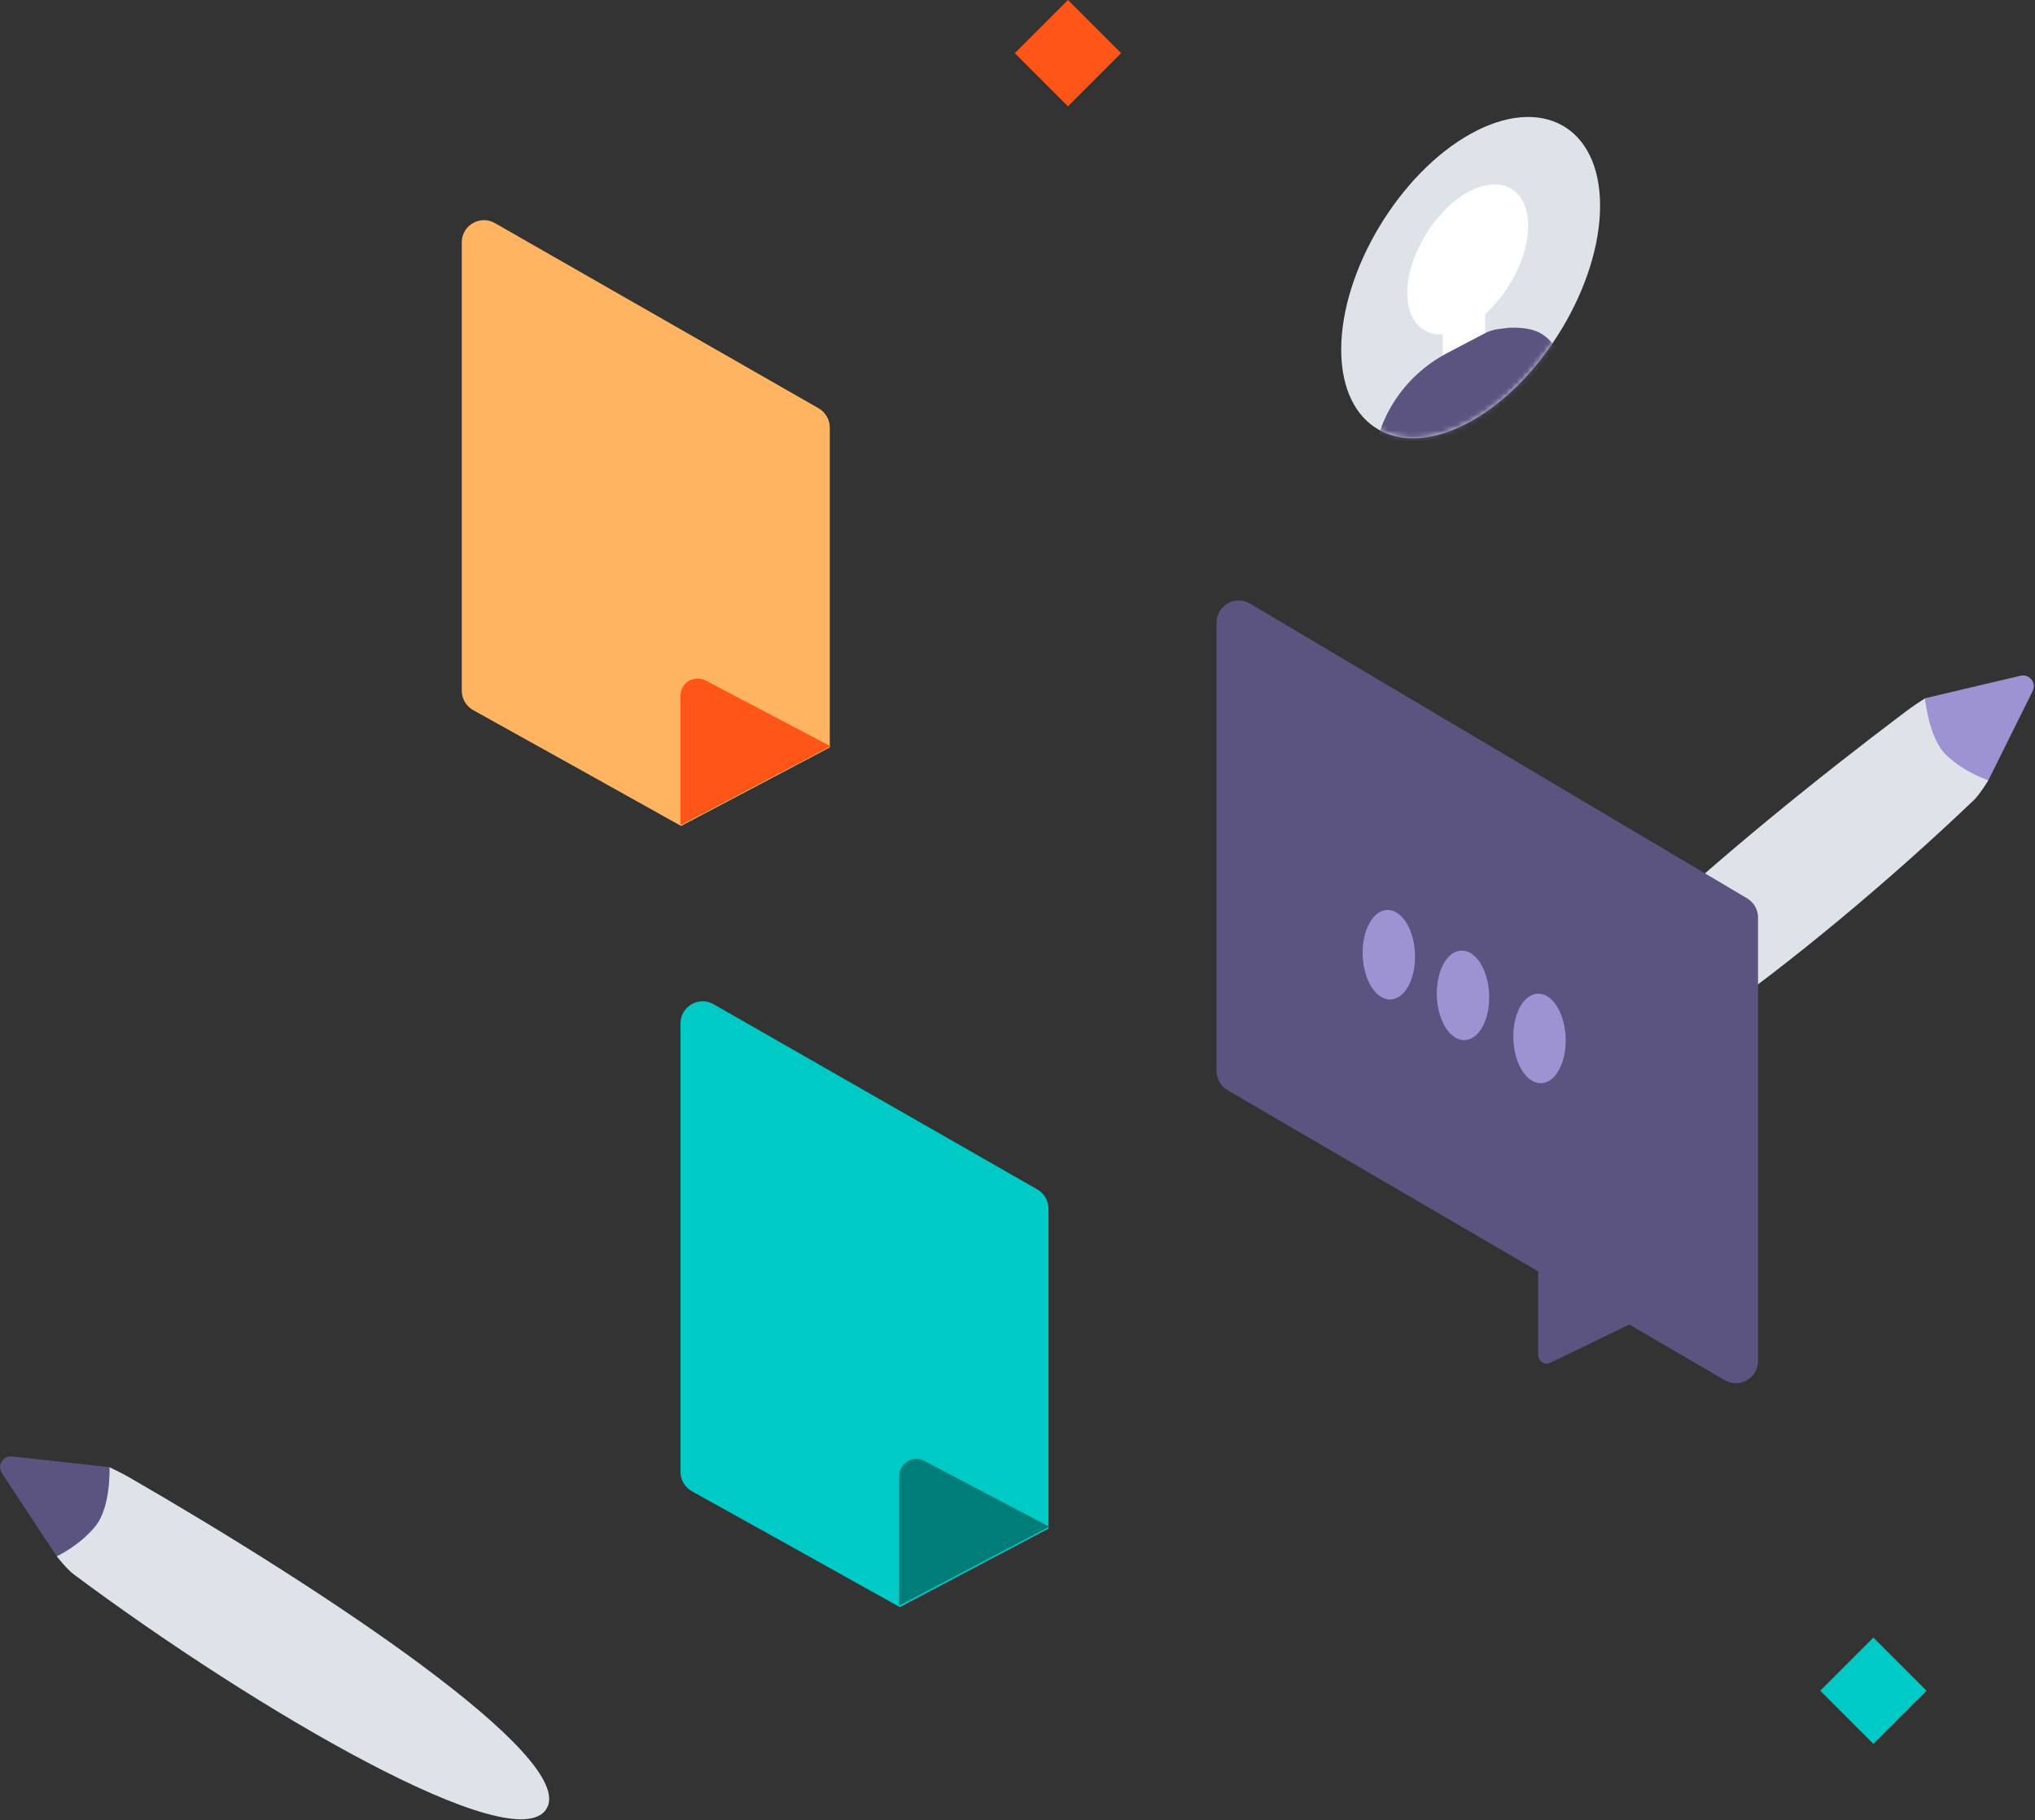 <?xml version="1.0" encoding="UTF-8"?> <svg xmlns="http://www.w3.org/2000/svg" xmlns:xlink="http://www.w3.org/1999/xlink" width="379px" height="339px" viewBox="0 0 379 339"><rect x="0" y="0" width="379" height="339" fill="#333333" stroke="none"/><!-- Generator: Sketch 55.2 (78181) - https://sketchapp.com --><title>Group 13</title><desc>Created with Sketch.</desc><defs><path d="M7.577,11.437 C4.49,15.036 0.343,16.841 0.343,16.841 C0.343,16.841 2.189,19.28 3.417,20.228 C37.313,46.414 84.647,74.957 90.712,65.458 C96.866,56.014 49.389,23.565 14.317,2.504 C12.989,1.707 11.796,1.09 10.444,0.407 C10.444,0.407 10.665,7.838 7.577,11.437" id="path-1"></path><path d="M0,18.057 C0,32.787 10.848,50.865 24.107,58.231 L24.107,58.231 C37.365,65.597 48.213,59.572 48.213,44.842 L48.213,44.842 C48.213,30.112 37.365,12.033 24.107,4.667 L24.107,4.667 C20.265,2.534 16.628,1.524 13.396,1.524 L13.396,1.524 C5.474,1.526 0,7.594 0,18.057" id="path-3"></path><path d="M0,16.629 C0,31.359 10.848,49.438 24.107,56.803 L24.107,56.803 C37.365,64.169 48.213,58.144 48.213,43.414 L48.213,43.414 C48.213,28.684 37.365,10.605 24.107,3.239 L24.107,3.239 C20.265,1.107 16.628,0.096 13.396,0.096 L13.396,0.096 C5.474,0.098 0,6.167 0,16.629" id="path-5"></path><path d="M0,18.057 C0,32.787 10.848,50.865 24.107,58.231 L24.107,58.231 C37.365,65.597 48.213,59.572 48.213,44.842 L48.213,44.842 C48.213,30.112 37.365,12.033 24.107,4.667 L24.107,4.667 C20.265,2.534 16.628,1.524 13.396,1.524 L13.396,1.524 C5.474,1.526 0,7.594 0,18.057 L0,18.057 Z" id="path-7"></path><path d="M24.107,56.803 C37.365,64.169 48.213,58.144 48.213,43.414 C48.213,28.684 37.365,10.605 24.107,3.239 C20.265,1.107 16.628,0.096 13.396,0.096 C5.474,0.098 0,6.167 0,16.629 C0,31.359 10.848,49.438 24.107,56.803 Z" id="path-9"></path><path d="M7.577,11.437 C4.49,15.036 0.343,16.841 0.343,16.841 C0.343,16.841 2.189,19.28 3.417,20.228 C37.313,46.414 84.647,74.957 90.712,65.458 C96.866,56.014 49.389,23.565 14.317,2.504 C12.989,1.707 11.796,1.09 10.444,0.407 C10.444,0.407 10.665,7.838 7.577,11.437" id="path-11"></path></defs><g id="Sub-services-Other" stroke="none" stroke-width="1" fill="none" fill-rule="evenodd"><g id="Design-Thinking-Workshops" transform="translate(-772, -183)"><g id="Group-13" transform="translate(770.655, 182.899)"><g id="Group-11" transform="translate(333.326, 166.287) scale(-1, 1) rotate(6) translate(-333.326, -166.287) translate(281.826, 130.287)"><path d="M21.3,2.834 L3.187,0.522 C2.092,0.383 1.09,1.157 0.95,2.253 C0.891,2.716 0.995,3.184 1.245,3.578 L11.199,19.268 L21.3,16.026 L21.3,2.834 Z" id="Fill-1" fill="#9E93D2"></path><g id="Group-10" transform="translate(10, 2.022)"><g id="Group-7" transform="translate(0.856, 0.405)"><g id="Fill-4"><mask id="mask-2" fill="white"><use xlink:href="#path-1"></use></mask><use id="Mask" fill="#DDE3E9" xlink:href="#path-1"></use></g></g></g></g><g id="Group-17" transform="translate(274.345, 52.101) scale(-1, 1) translate(-274.345, -52.101) translate(249.345, 20.101)"><g id="Group-3" transform="translate(0, 1.772)" fill="#DDE3E9"><path d="M0,16.545 C0,1.815 10.848,-4.208 24.108,3.156 C37.365,10.522 48.213,28.6 48.213,43.33 C48.213,58.06 37.365,64.086 24.108,56.72 C10.848,49.354 0,31.275 0,16.545" id="Fill-1"></path></g><g id="Group-16" transform="translate(0, 0.26)"><g id="Group-6"><mask id="mask-4" fill="white"><use xlink:href="#path-3"></use></mask><g id="Clip-5"></g><path d="M24.651,40.564 C30.842,44.004 35.907,41.191 35.907,34.312 C35.907,27.437 30.842,18.995 24.651,15.555 C18.461,12.118 13.396,14.931 13.396,21.808 C13.396,28.684 18.461,37.125 24.651,40.564" id="Fill-4" fill="#FFFFFF" mask="url(#mask-4)"></path></g><g id="Group-9" transform="translate(0, 1.428)"><mask id="mask-6" fill="white"><use xlink:href="#path-5"></use></mask><g id="Clip-8"></g></g><g id="Group-12"><mask id="mask-8" fill="white"><use xlink:href="#path-7"></use></mask><g id="Clip-11"></g><polygon id="Fill-10" fill="#FFFFFF" mask="url(#mask-8)" points="29.289 38.236 29.289 48.186 21.402 43.702 21.402 33.752"></polygon></g><g id="Group-15" transform="translate(0, 1.428)"><mask id="mask-10" fill="white"><use xlink:href="#path-9"></use></mask><g id="Clip-14"></g><path d="M6.522,46.645 C6.874,45.585 7.346,44.512 7.958,43.525 C8.702,42.331 9.656,41.266 10.859,40.516 C12.643,39.406 14.943,39.293 17.011,39.358 C17.263,39.367 19.372,39.666 19.372,39.666 C19.504,39.695 19.639,39.72 19.769,39.756 C20.241,39.881 20.706,40.038 21.152,40.23 L28.409,44.036 C36.769,48.419 42.063,56.77 42.298,65.939 L42.491,73.533 L5.087,53.857 C5.369,51.543 5.785,48.864 6.522,46.645" id="Fill-13" fill="#5B5380" mask="url(#mask-10)"></path></g></g></g><g id="Group-3" transform="translate(281.345, 184.101)"><g id="Group" transform="translate(0, 0.607)"></g></g><g id="Group-2" transform="translate(87.345, 41.101)"><g id="Group-5" transform="translate(140.568, 70.346)"><path d="M0,88.062 C-0.024,89.551 0.752,90.939 2.03,91.695 L94.634,145.707 C97.358,147.32 100.802,145.381 100.853,142.207 L100.853,59.61 C100.876,58.132 100.112,56.753 98.848,55.992 L6.245,1.081 C3.521,-0.559 0.051,1.378 0,4.566 L0,88.062 Z" id="Fill-6" fill="#5B5380"></path><path d="M59.901,122.146 L59.901,141.022 C59.901,141.906 60.617,142.622 61.501,142.622 C61.743,142.622 61.981,142.568 62.198,142.462 L81.687,133.024 C82.482,132.639 82.814,131.682 82.429,130.887 C82.272,130.563 82.011,130.301 81.687,130.144 L62.198,120.706 C61.403,120.321 60.446,120.653 60.061,121.449 C59.956,121.666 59.901,121.904 59.901,122.146 Z" id="Path-2" fill="#5B5380" fill-rule="nonzero"></path><g id="Group-7" transform="translate(23.162, 56.756)" fill="#9E93D2"><path d="M8.929,16.492 C12.235,18.355 14.941,16.83 14.942,13.104 C14.943,9.378 12.238,4.806 8.932,2.943 C7.973,2.404 7.066,2.149 6.26,2.149 C4.284,2.149 2.919,3.685 2.918,6.331 C2.918,10.057 5.623,14.629 8.929,16.492 Z" id="Clip-14" transform="translate(8.93, 9.718) rotate(29) translate(-8.93, -9.718) "></path><path d="M22.737,24.061 C26.043,25.923 28.749,24.399 28.75,20.673 C28.751,16.947 26.046,12.375 22.74,10.512 C21.781,9.973 20.874,9.717 20.068,9.717 C18.092,9.718 16.727,11.253 16.726,13.9 C16.726,17.626 19.43,22.198 22.737,24.061 Z" id="Clip-14" transform="translate(22.738, 17.287) rotate(29) translate(-22.738, -17.287) "></path><path d="M36.991,32.085 C40.297,33.948 43.003,32.423 43.003,28.697 C43.004,24.971 40.299,20.399 36.993,18.536 C36.035,17.997 35.128,17.742 34.322,17.742 C32.346,17.742 30.98,19.278 30.98,21.924 C30.979,25.65 33.684,30.222 36.991,32.085 Z" id="Clip-14" transform="translate(36.992, 25.311) rotate(29) translate(-36.992, -25.311) "></path></g></g><g id="Group-8"><g id="Group-4"><path d="M2.84217094e-14,87.576 C-0.024,89.066 0.752,90.454 2.03,91.21 C13.456,97.551 26.394,104.76 40.846,112.837 C40.846,112.837 50.077,107.962 68.54,98.211 L68.54,38.705 C68.562,37.227 67.798,35.847 66.535,35.087 L6.246,0.595 C3.522,-1.044 0.051,0.893 2.84217094e-14,4.08 L2.84217094e-14,87.576 Z" id="Fill-6" fill="#FFB461"></path><path d="M68.686,97.995 L45.423,85.748 C43.86,84.924 41.924,85.525 41.101,87.088 C40.859,87.548 40.733,88.06 40.733,88.579 L40.733,112.713" id="Path-5" fill="#FF5518" fill-rule="nonzero"></path></g><g id="Group-10" transform="translate(40.733, 145.488)"><path d="M3.55271368e-14,87.576 C-0.024,89.066 0.752,90.454 2.03,91.21 C13.456,97.551 26.394,104.76 40.846,112.837 C40.846,112.837 50.077,107.962 68.54,98.211 L68.54,38.705 C68.562,37.227 67.798,35.847 66.535,35.087 L6.246,0.595 C3.522,-1.044 0.051,0.893 3.55271368e-14,4.08 L3.55271368e-14,87.576 Z" id="Fill-6" fill="#00CAC5"></path><path d="M68.686,97.853 L45.423,85.605 C43.86,84.782 41.924,85.382 41.101,86.946 C40.859,87.406 40.733,87.918 40.733,88.437 L40.733,112.571" id="Path-5" fill="#007C79" fill-rule="nonzero"></path></g></g></g><g id="Group-11" transform="translate(52.5, 305.994) rotate(-1) translate(-52.5, -305.994) translate(1, 269.994)"><path d="M21.3,2.834 L3.187,0.522 C2.092,0.383 1.09,1.157 0.95,2.253 C0.891,2.716 0.995,3.184 1.245,3.578 L11.199,19.268 L21.3,16.026 L21.3,2.834 Z" id="Fill-1" fill="#5B5380"></path><g id="Group-10" transform="translate(10, 2.022)"><g id="Group-7" transform="translate(0.856, 0.405)"><g id="Fill-4"><mask id="mask-12" fill="white"><use xlink:href="#path-11"></use></mask><use id="Mask" fill="#DDE3E9" xlink:href="#path-11"></use></g></g></g></g><rect id="Rectangle" fill="#00CAC5" fill-rule="nonzero" transform="translate(350.244, 315) rotate(-45) translate(-350.244, -315) " x="343.244" y="308" width="14" height="14"></rect><g id="Group-9" transform="translate(69.345, 207.101)"><g id="Group-7"><g id="Group-6" transform="translate(0, 0.404)"></g></g></g><rect id="Rectangle" fill="#FF5518" fill-rule="nonzero" transform="translate(200.244, 10) rotate(-45) translate(-200.244, -10) " x="193.244" y="3" width="14" height="14"></rect></g></g></g></svg> 